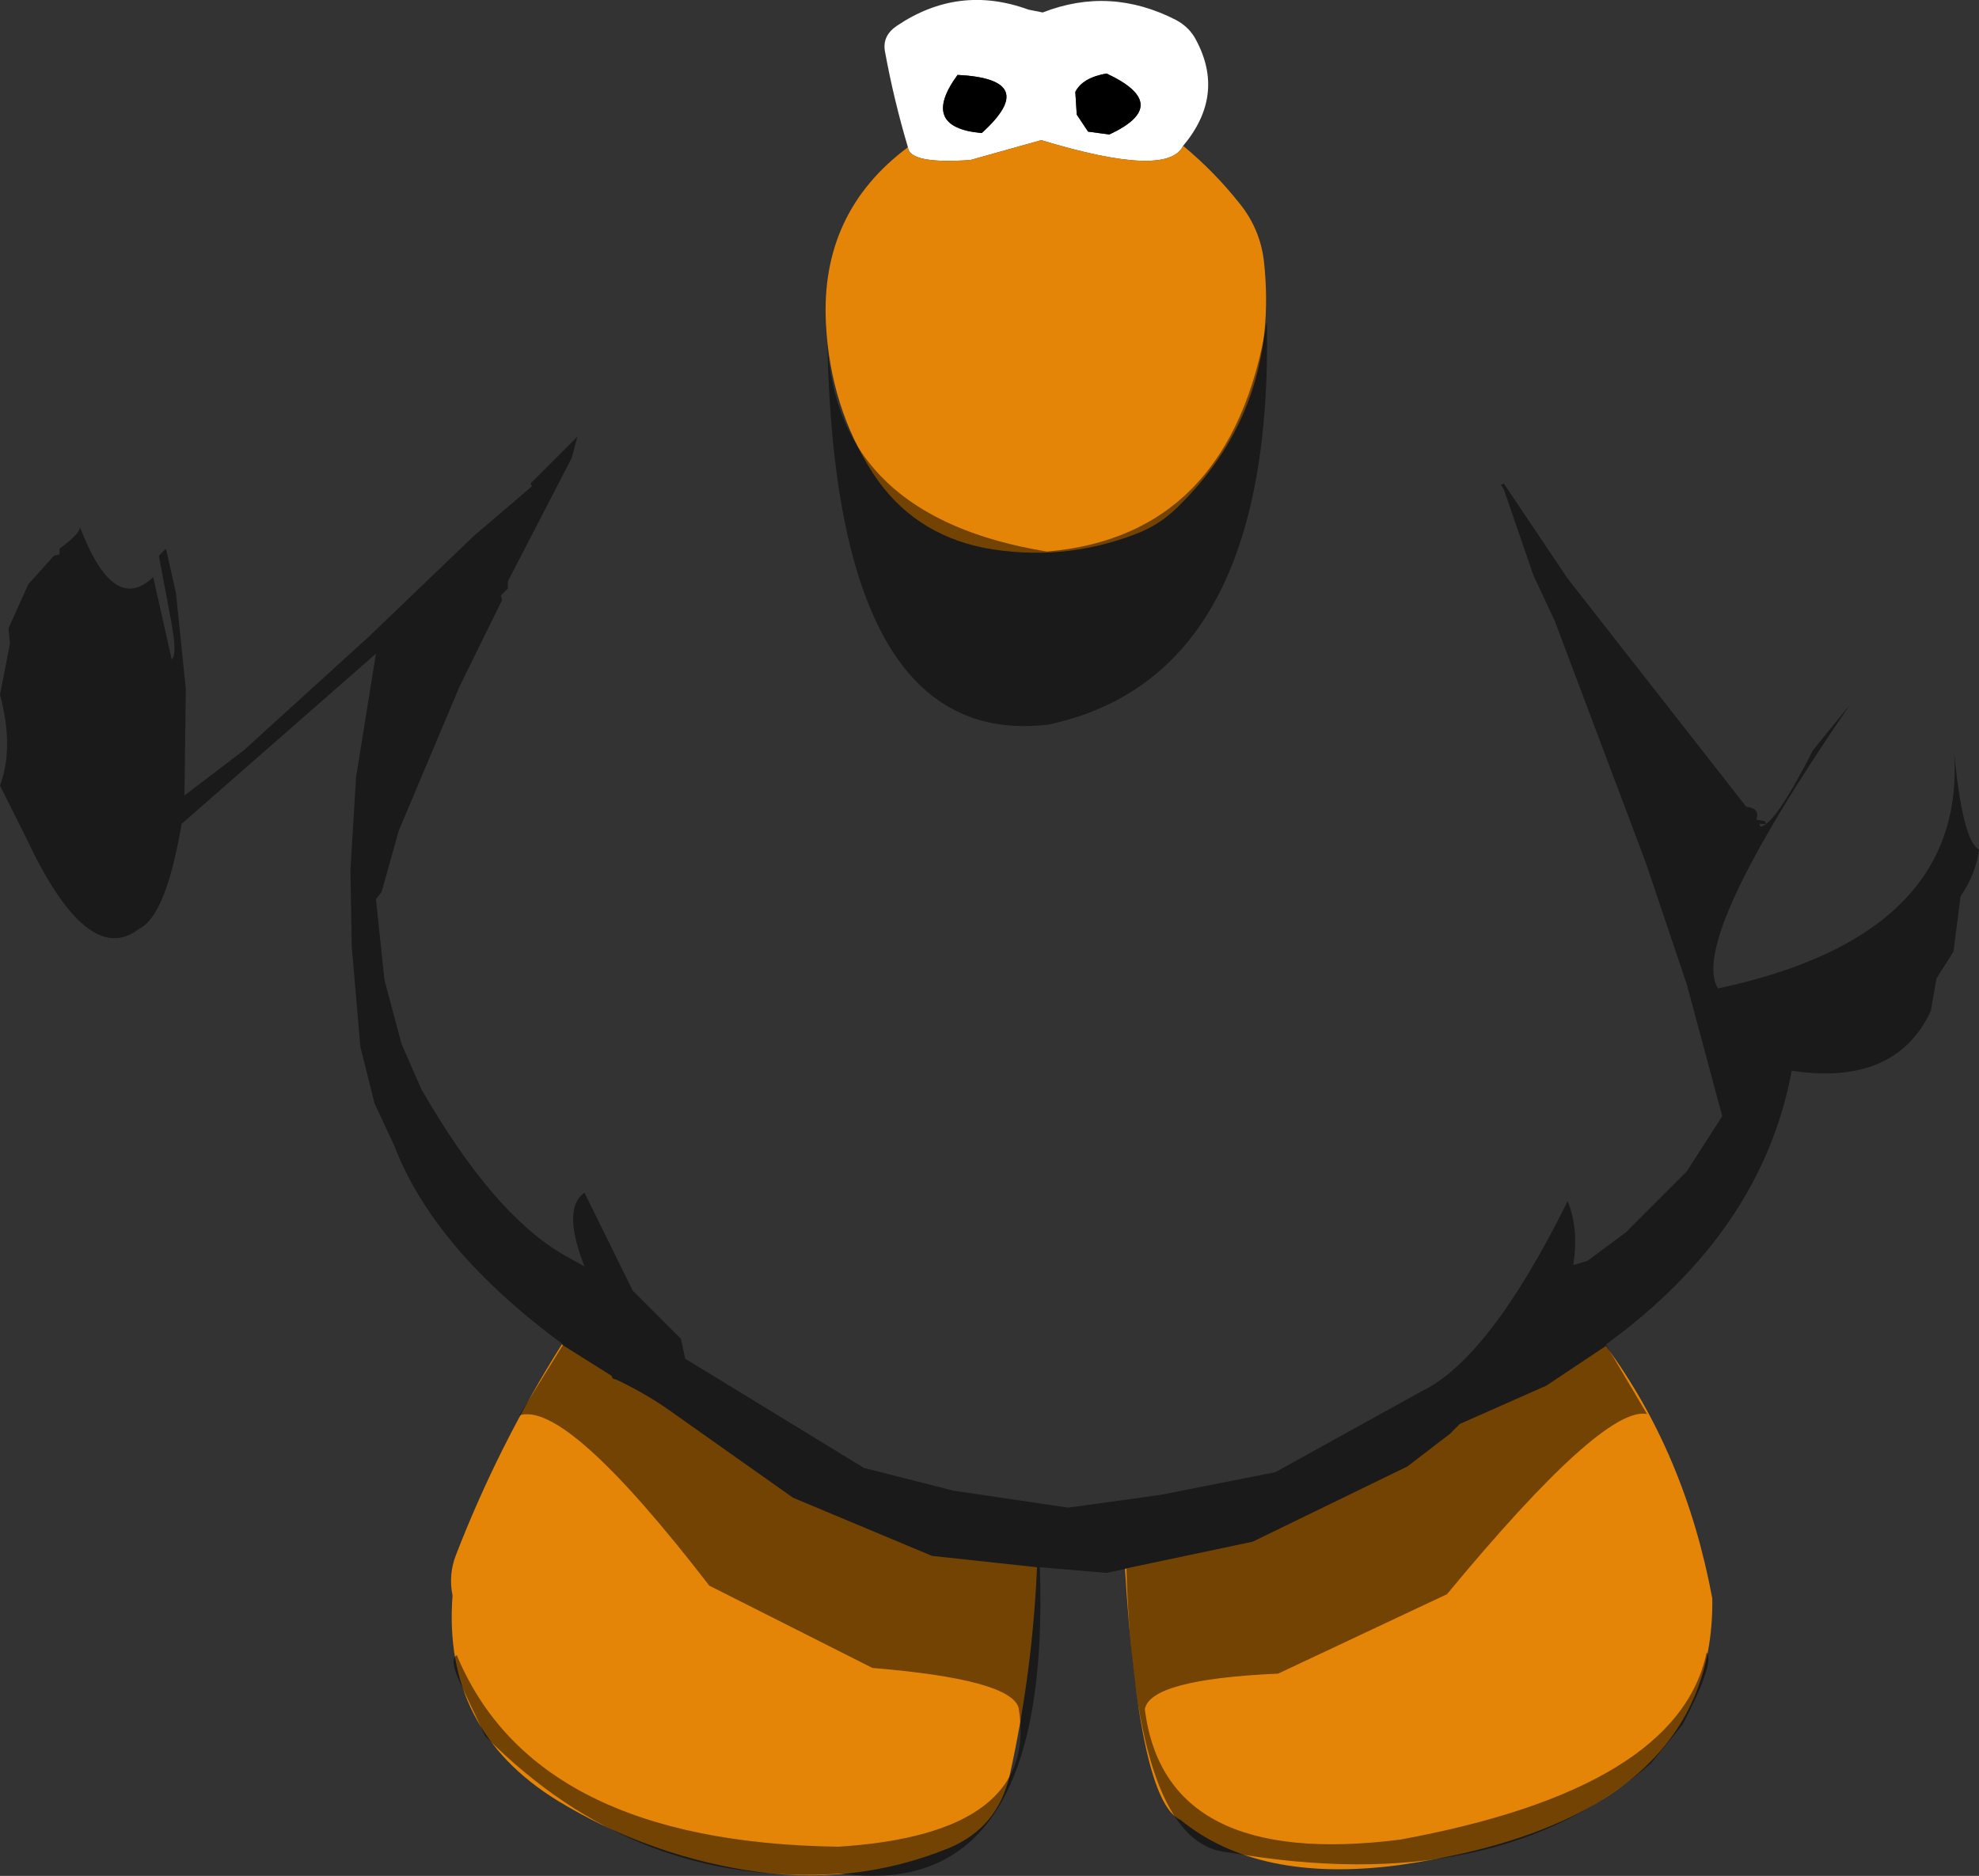 <?xml version="1.0" encoding="UTF-8" standalone="no"?>
<svg xmlns:ffdec="https://www.free-decompiler.com/flash" xmlns:xlink="http://www.w3.org/1999/xlink" ffdec:objectType="shape" height="330.6px" width="348.75px" xmlns="http://www.w3.org/2000/svg">
  <rect width="100%" height="100%" fill="#333333" stroke="none"/>
  <g transform="matrix(1.0, 0.0, 0.0, 1.0, 191.25, 127.7)">
    <path d="M3.75 -114.75 Q-0.5 -114.0 -1.75 -111.5 L-1.5 -107.5 0.5 -104.5 4.25 -104.0 Q15.5 -109.25 3.75 -114.75 M-31.25 -101.75 Q-33.75 -110.15 -35.3 -118.65 -35.8 -121.4 -33.2 -123.15 -22.3 -130.5 -10.0 -126.0 L-7.5 -125.5 Q4.4 -130.15 16.05 -124.15 18.35 -122.9 19.5 -120.7 24.75 -110.95 17.25 -102.0 14.5 -96.25 -7.75 -103.0 L-20.25 -99.5 Q-31.0 -98.75 -31.25 -101.75 M-22.5 -114.5 Q-29.25 -105.25 -18.25 -104.25 -7.75 -113.75 -22.5 -114.5" fill="#ffffff" fill-rule="evenodd" stroke="none"/>
    <path d="M3.75 -114.75 Q15.5 -109.25 4.25 -104.0 L0.5 -104.5 -1.5 -107.5 -1.75 -111.5 Q-0.5 -114.0 3.75 -114.75 M-22.5 -114.5 Q-7.75 -113.75 -18.25 -104.25 -29.25 -105.25 -22.5 -114.5" fill="#000000" fill-rule="evenodd" stroke="none"/>
    <path d="M-31.25 -101.75 Q-31.0 -98.75 -20.25 -99.5 L-7.75 -103.0 Q14.5 -96.25 17.25 -102.0 22.7 -97.5 27.15 -91.9 30.85 -87.35 31.5 -81.55 34.25 -55.9 16.3 -38.35 13.1 -35.15 8.8 -33.55 -4.1 -28.6 -17.85 -31.15 -30.45 -33.7 -37.35 -44.2 -44.95 -55.95 -45.7 -70.7 -46.7 -90.25 -31.25 -101.75 M56.75 130.75 L64.25 125.0 66.0 123.25 81.25 116.5 91.75 109.5 Q105.75 128.5 110.5 154.0 111.0 193.0 55.25 201.0 30.5 204.25 16.75 193.0 9.5 189.75 7.0 148.75 L29.5 144.0 56.75 130.75 M-92.25 109.25 L-83.5 114.75 -83.25 115.25 -82.5 115.5 Q-77.0 118.1 -72.15 121.65 L-51.5 136.25 -27.0 146.5 -8.5 148.5 Q-9.3 167.05 -13.3 185.1 -15.4 194.4 -24.05 198.0 -41.15 204.95 -60.0 201.85 -77.75 198.9 -93.05 189.6 -113.3 177.1 -111.5 153.5 -112.25 149.8 -110.9 146.35 -103.4 126.95 -92.25 109.25" fill="#e58508" fill-rule="evenodd" stroke="none"/>
    <path d="M73.75 -41.5 L73.25 -42.25 73.75 -42.5 85.0 -25.75 116.5 14.5 Q119.0 14.75 118.25 16.75 L119.75 17.0 120.0 17.5 118.75 17.5 119.0 18.0 Q121.5 17.75 128.25 4.5 L134.75 -3.5 Q106.25 38.0 111.5 46.5 155.45 37.15 153.1 4.7 154.6 20.55 157.5 22.0 157.0 26.25 154.25 30.25 L153.0 40.0 150.0 44.75 149.0 50.5 Q142.75 63.75 124.5 61.0 119.25 89.25 91.75 109.25 L99.0 121.5 Q91.25 120.0 63.75 153.25 L34.0 167.25 Q11.5 168.25 10.5 173.5 14.0 201.75 55.5 196.5 104.5 187.5 109.5 163.5 111.0 165.25 105.25 176.25 L99.75 183.0 Q72.5 207.0 25.25 198.75 8.75 197.5 7.25 148.75 L3.75 149.5 -8.0 148.5 Q-6.0 207.5 -43.0 202.5 -79.25 205.0 -105.75 178.25 L-109.75 169.75 Q-112.25 164.75 -110.75 164.0 -97.0 197.0 -43.5 197.75 -8.0 195.5 -11.75 173.25 -13.25 168.25 -37.5 166.25 L-66.25 151.75 Q-91.5 119.0 -99.75 121.75 L-92.0 109.25 Q-114.75 92.5 -121.75 74.25 L-125.25 66.75 -127.75 56.75 -129.25 39.25 -129.5 25.75 -128.5 9.25 -125.0 -12.5 -159.25 17.5 Q-162.0 33.75 -166.75 36.0 -175.75 43.0 -186.5 20.25 L-191.25 10.75 Q-188.75 4.0 -191.25 -5.25 L-189.5 -14.25 -189.75 -17.0 -186.25 -24.75 -181.75 -29.75 -180.75 -30.0 -180.75 -31.0 Q-176.9 -33.85 -177.2 -34.9 -171.25 -19.25 -164.25 -26.0 L-161.0 -11.5 Q-160.0 -12.25 -161.0 -17.75 L-163.25 -29.75 -162.0 -31.0 -160.25 -23.25 -158.5 -6.25 -158.75 12.5 -148.25 4.5 -126.25 -15.5 -107.75 -33.25 -97.5 -42.0 -97.75 -42.5 -89.5 -50.75 -90.5 -47.0 -101.75 -25.25 -101.75 -24.0 -103.0 -22.75 -102.75 -22.0 -110.25 -6.75 -121.0 18.75 -124.0 29.5 -125.0 30.75 -123.5 45.0 -120.5 56.25 -117.0 64.25 Q-104.5 86.0 -92.25 93.25 L-88.25 95.5 Q-92.25 85.25 -88.25 82.5 L-79.75 99.75 -71.25 108.25 -70.5 111.75 -39.0 131.0 -23.25 135.0 -3.0 138.0 13.25 135.75 33.5 131.75 59.25 117.5 Q71.25 111.75 85.0 84.0 87.0 88.75 86.0 95.25 L88.5 94.5 95.25 89.5 106.0 78.75 112.25 69.0 106.0 45.75 98.75 24.25 82.75 -18.25 79.0 -26.25 73.75 -41.5 M-6.75 -30.5 Q25.75 -33.25 32.0 -71.0 33.25 -8.5 -6.5 0.0 -44.0 4.45 -45.45 -67.25 -43.8 -36.55 -6.75 -30.5" fill="#000000" fill-opacity="0.498" fill-rule="evenodd" stroke="none"/>
  </g>
</svg>

